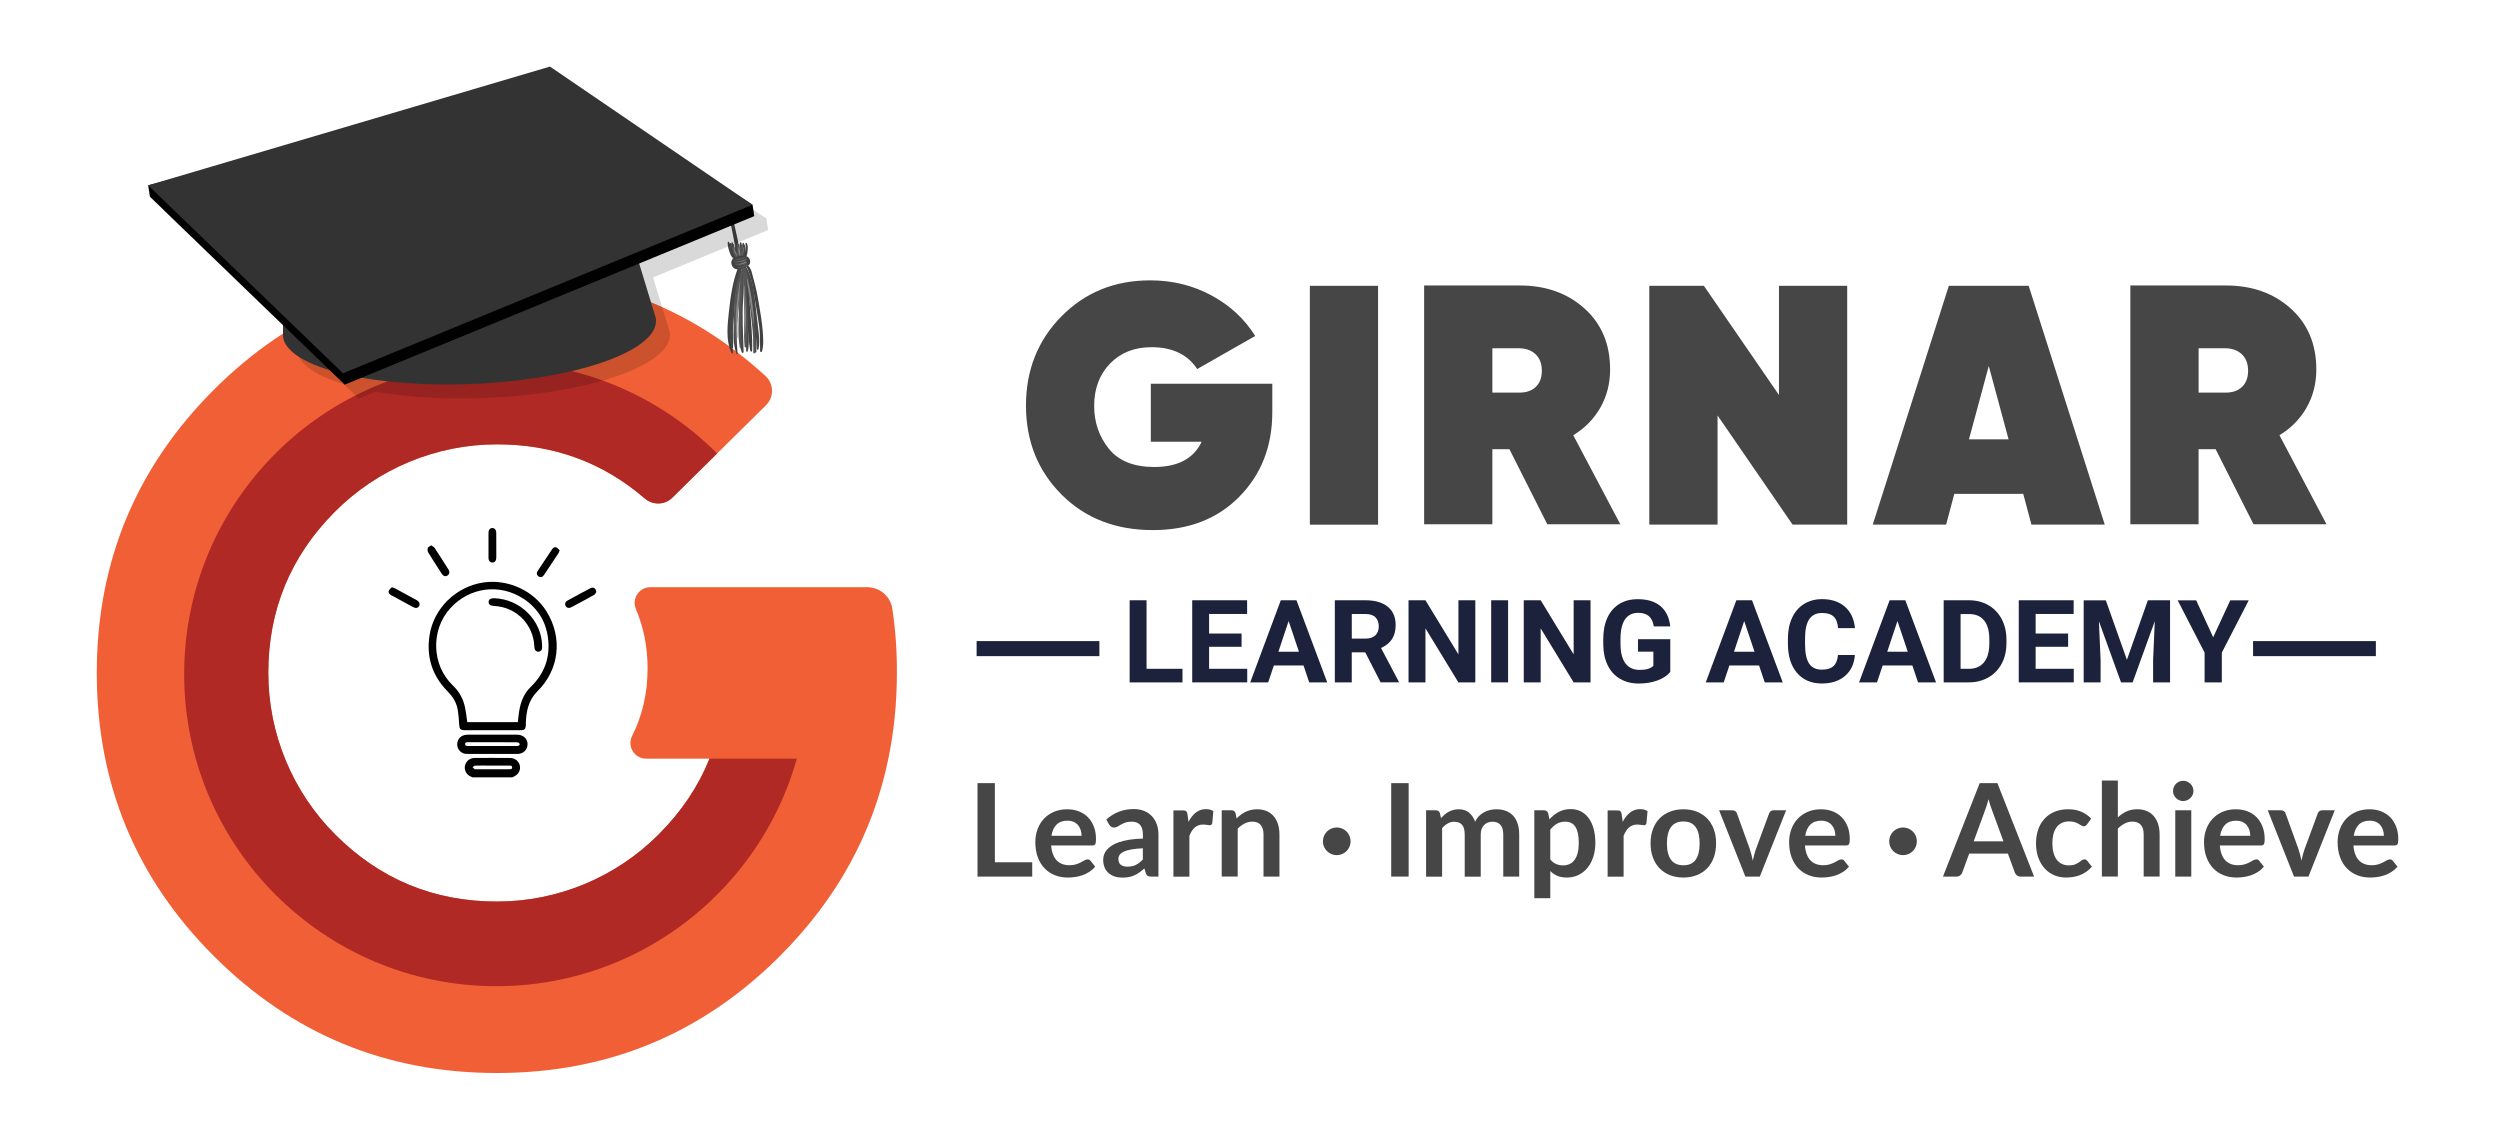 <?xml version="1.0" encoding="utf-8"?>
<svg version="1.1" id="Layer_1" xmlns="http://www.w3.org/2000/svg" xmlns:xlink="http://www.w3.org/1999/xlink" x="0px" y="0px" width="668" height="300" viewBox="0 0 668 300" style="enable-background:new 0 0 668 300;" xml:space="preserve">
<style type="text/css">
	.st0{fill:#F05F35;}
	.st1{clip-path:url(#SVGID_2_);fill:#B02925;}
	.st2{fill:#414141;}
	.st3{fill:#474747;}
	.st4{fill:#565656;}
	.st5{fill:#898989;}
	.st6{opacity:0.15;}
	.st7{clip-path:url(#SVGID_4_);fill:#010101;}
	.st8{fill:#343333;}
	.st9{fill:#010101;}
	.st10{fill:#464647;}
	.st11{fill:#1C223C;}
</style>
<g>
	<path class="st0" d="M238.42,162.6c-0.5-3.29-3.37-5.7-6.7-5.7h-42.12h-15.82c-3.03,0-5.05,3.09-3.86,5.87
		c2.07,4.85,3.11,10.13,3.11,15.84c0,6.58-1.38,12.59-4.13,18.03c-1.41,2.79,0.64,6.08,3.76,6.08h16.93
		c-2.98,7.4-7.51,14.16-13.62,20.27c-11.44,11.44-26.92,17.89-43.11,17.91c-16.9,0.02-31.32-5.94-43.27-17.88
		c-11.47-11.46-17.92-27.02-17.91-43.24c0.01-16.74,5.9-31.05,17.67-42.92c11.48-11.58,27.14-18.13,43.44-18.13
		c15.14,0,28.3,4.82,39.46,14.45c2.15,1.86,5.35,1.82,7.38-0.18c6.2-6.11,18.68-18.43,25.05-24.72c2.19-2.16,2.13-5.73-0.14-7.81
		c-20.07-18.37-43.99-27.56-71.78-27.56c-29.59,0-54.81,10.42-75.64,31.26c-20.84,20.84-31.26,46.05-31.26,75.64
		c0,29.59,10.42,54.8,31.26,75.64c20.84,20.84,46.05,31.26,75.64,31.26s54.8-10.42,75.64-31.26c15.24-15.24,24.88-32.82,28.97-52.74
		c1.51-7.32,2.28-14.95,2.28-22.91C239.69,173.9,239.26,168.16,238.42,162.6"/>
</g>
<g>
	<defs>
		<path id="SVGID_1_" d="M57.14,104.17c-20.84,20.84-31.26,46.05-31.26,75.64c0,29.59,10.42,54.8,31.26,75.64
			c20.84,20.84,46.05,31.26,75.64,31.26s54.8-10.42,75.64-31.26c15.24-15.23,24.88-32.82,28.97-52.73h-47.8
			c-2.98,7.4-7.51,14.16-13.62,20.27c-11.44,11.45-26.92,17.89-43.1,17.91c-16.9,0.02-31.32-5.94-43.27-17.88
			c-11.47-11.46-17.92-27.02-17.91-43.24c0.01-16.74,5.9-31.05,17.67-42.93c11.48-11.58,27.14-18.13,43.44-18.13
			c15.14,0,28.3,4.82,39.46,14.45c2.15,1.86,5.35,1.82,7.38-0.18c6.2-6.11,18.68-18.42,25.05-24.71c2.19-2.16,2.13-5.73-0.14-7.81
			c-20.07-18.37-44-27.56-71.78-27.56C103.2,72.91,77.98,83.33,57.14,104.17"/>
	</defs>
	<clipPath id="SVGID_2_">
		<use xlink:href="#SVGID_1_"  style="overflow:visible;"/>
	</clipPath>
	<path class="st1" d="M216.01,180.11c0,46.06-37.34,83.4-83.4,83.4s-83.4-37.34-83.4-83.4c0-46.06,37.34-83.4,83.4-83.4
		S216.01,134.04,216.01,180.11"/>
</g>
<g>
	<path class="st2" d="M197.63,71.35c0.01-0.17-0.26-0.22-0.33-0.06c-1.54,3.83-2.1,8.03-2.54,12.06c-0.38,3.49-0.87,7.66,0.7,10.98
		c0.1,0.21,0.45,0.1,0.42-0.11c-0.64-3.78-0.48-7.55-0.07-11.34C196.24,79.01,197.3,75.22,197.63,71.35"/>
	<path class="st2" d="M197.81,71.54c-0.75,3.91-0.86,7.89-1.32,11.82c-0.43,3.65-1.01,7.67,0.32,11.23
		c0.04,0.12,0.28,0.08,0.27-0.04c-0.07-1.87-0.32-3.71-0.29-5.58c0.03-1.85,0.25-3.71,0.46-5.55c0.45-3.95,0.51-7.91,0.81-11.86
		C198.08,71.41,197.84,71.4,197.81,71.54"/>
	<path class="st2" d="M201.31,81.83c-0.29-2.07-0.57-4.15-0.87-6.22c-0.2-1.38-0.23-2.81-1.11-4.02c-0.05-0.07-0.19-0.01-0.16,0.07
		c0.37,1.09,0.48,2.23,0.6,3.36c-0.19-1.38-0.46-2.74-0.86-4.1c-0.06-0.2-0.37-0.15-0.36,0.06c0.1,1.78,0.43,3.55,0.55,5.33
		c0.13,1.92,0.23,3.83,0.37,5.74c0.29,3.9,0.31,7.88,1.02,11.74c0.04,0.24,0.47,0.22,0.48-0.02c0.14-3.74-0.3-7.55-0.56-11.29
		c-0.13-1.83-0.23-3.64-0.4-5.45c0.2,1.63,0.38,3.27,0.61,4.9c0.26,1.93,0.52,3.87,0.68,5.81c0.18,2.1-0.13,4.23,0.27,6.31
		c0.05,0.25,0.52,0.25,0.53-0.02C202.17,89.92,201.88,85.91,201.31,81.83"/>
	<path class="st2" d="M202.74,80.94c-0.37-2.2-0.81-4.36-1.43-6.51c-0.35-1.2-0.48-2.84-1.67-3.65c-0.17-0.12-0.38,0.07-0.3,0.22
		c1.56,3.06,2,6.77,2.54,10.07c0.34,2.09,0.73,4.16,0.99,6.26c0.26,2.17,0.19,4.32,0.23,6.49c0,0.24,0.42,0.36,0.5,0.09
		c0.51-1.8,0.32-3.73,0.19-5.57C203.59,85.87,203.15,83.4,202.74,80.94"/>
	<path class="st3" d="M198.94,72.01c-0.03-0.11-0.21-0.08-0.19,0.03c0,0,0,0.01,0,0.01c-0.08-0.29-0.22-0.53-0.47-0.66
		c-0.15-0.08-0.39,0.05-0.28,0.21c0.49,0.75-0.07,2.53-0.17,3.35c-0.26,2.11-0.22,4.32-0.32,6.44c-0.1,2.23,0.04,4.48,0.12,6.71
		c0.07,1.98-0.16,4.17,0.57,6.07c0.08,0.22,0.51,0.15,0.5-0.08c-0.13-4.74-0.48-9.55-0.1-14.29c0.15-1.94,0.07-3.87,0.17-5.81
		c0.01-0.22,0.05-0.55,0.06-0.9c0.26,3.32,0.03,6.69,0.14,10.01c0.12,3.57,0.25,7.15,0.42,10.72c0.01,0.18,0.34,0.29,0.4,0.07
		c0.42-1.51,0.26-3.12,0.21-4.67c-0.07-2.02-0.08-4.04-0.16-6.06C199.69,79.47,200,75.63,198.94,72.01"/>
	<path class="st3" d="M202.73,89.01c-0.23-2.06-0.47-4.12-0.7-6.17c-0.43-3.77-0.71-8.26-2.75-11.68c-0.07-0.12-0.27-0.06-0.26,0.07
		c0.22,1.68,0.78,3.34,1.13,5.01c0.39,1.85,0.65,3.72,0.88,5.6c0.47,3.8,1.03,7.6,1.19,11.42c0.01,0.2,0.37,0.31,0.43,0.08
		C203,91.91,202.89,90.45,202.73,89.01"/>
	<path class="st3" d="M197.59,71.26c-0.16,1.68-0.93,3.26-1.29,4.91c-0.4,1.84-0.64,3.69-0.79,5.56c-0.3,3.61-0.99,7.69,0.05,11.25
		c0.04,0.14,0.29,0.14,0.3-0.01c0.16-1.87-0.14-3.75,0.04-5.62c0.18-1.85,0.26-3.71,0.4-5.56c0.15-1.86,0.39-3.72,0.78-5.56
		c0.35-1.64,1.08-3.29,0.81-4.98C197.87,71.1,197.61,71.11,197.59,71.26"/>
	<path class="st4" d="M200.35,76.77c-0.4-1.86-0.42-3.98-1.55-5.63c-0.09-0.13-0.38-0.09-0.32,0.09c0.07,0.23,0.14,0.46,0.21,0.69
		c-0.07-0.15-0.15-0.3-0.25-0.45c-0.01-0.02-0.04-0.03-0.05-0.04c-0.04-0.08-0.06-0.16-0.11-0.24c-0.07-0.12-0.31-0.07-0.27,0.07
		c0.32,1.26-0.51,2.67-0.85,3.88c-0.5,1.78-0.81,3.53-0.9,5.36c-0.17,3.82-0.4,7.82,0.24,11.62c0.03,0.15,0.31,0.15,0.31-0.01
		c-0.06-4.03,0.11-8.06,0.29-12.09c0.07-1.53,0.39-3.03,0.79-4.51c-0.2,2.53-0.38,5.06-0.46,7.59c-0.11,3.22-0.32,6.62,0.25,9.81
		c0.02,0.13,0.27,0.13,0.27-0.01c0.01-6.44,0.27-12.86,0.48-19.29c0.03-0.12,0.07-0.24,0.09-0.37c0.09,0.97,0.02,1.96,0.11,2.95
		c0.16,1.78,0.13,3.56,0.23,5.34c0.21,3.71-0.28,7.49,0.12,11.18c0.02,0.19,0.33,0.16,0.36-0.01c0.62-3.67,0.5-7.58,0.27-11.28
		c-0.13-2.01-0.21-4.05-0.27-6.06c-0.01-0.42-0.03-0.83-0.07-1.24c0.57,2.67,0.84,5.44,1.15,8.1c0.48,3.95,1.01,8.04,0.84,12.01
		c-0.01,0.21,0.36,0.3,0.42,0.08c0.46-1.56,0.21-3.21,0.07-4.8c-0.18-2.11-0.24-4.21-0.47-6.31
		C201.01,81.05,200.81,78.9,200.35,76.77"/>
	<path class="st2" d="M199.54,64.97c-0.09-0.17-0.38-0.09-0.36,0.1c0.09,0.64,0.07,1.23-0.05,1.87c-0.02,0.14-0.06,0.27-0.09,0.41
		c0.01-0.14,0.01-0.27,0.02-0.4c0.03-0.66,0.02-1.4-0.35-2c-0.09-0.14-0.3-0.07-0.29,0.08c0.05,0.71,0.04,1.39-0.06,2.1
		c-0.03,0.21-0.07,0.42-0.11,0.64c0-0.38-0.02-0.76-0.01-1.12c0.01-0.6,0.01-1.18-0.15-1.77c-0.05-0.19-0.4-0.2-0.4,0.01
		c-0.02,0.66-0.03,1.33-0.08,1.99c0,0,0,0.01,0,0.01c-0.29-2.19-0.85-4.39-1.32-6.53c-0.31-1.42-0.64-2.82-0.87-4.25
		c-0.16-1.01-0.36-2.04-1.18-2.82c-0.12-0.11-0.39-0.03-0.33,0.14c0.77,2.28,0.96,4.74,1.48,7.07c0.51,2.31,0.88,4.64,1.31,6.96
		c-0.08-0.22-0.16-0.43-0.24-0.64c-0.24-0.66-0.44-1.34-0.7-1.99c-0.06-0.14-0.3-0.09-0.31,0.05c-0.07,0.63,0.11,1.25,0.29,1.86
		c0.07,0.26,0.14,0.53,0.22,0.81c-0.12-0.19-0.22-0.37-0.31-0.56c-0.33-0.75-0.49-1.55-0.84-2.29c-0.07-0.16-0.36-0.11-0.37,0.06
		c-0.03,0.82,0.19,1.66,0.45,2.44c0.22,0.66,0.54,1.63,1.3,1.94c0.22,0.09,0.5-0.12,0.44-0.33c-0.01-0.03-0.03-0.07-0.04-0.1
		c0.13,0.01,0.27-0.06,0.28-0.2c0-0.04-0.01-0.07,0-0.11c0.05,0.26,0.09,0.52,0.15,0.77c0.08,0.37,0.79,0.37,0.78-0.03
		c0-0.12-0.01-0.23-0.02-0.35c0.12,0.08,0.3,0.02,0.36-0.1c0,0.06-0.01,0.12,0,0.19c0.02,0.3,0.52,0.3,0.63,0.05
		c0.06-0.14,0.1-0.28,0.14-0.42c0.06,0.22,0.41,0.2,0.51,0.01c0.28-0.52,0.3-1.19,0.36-1.75C199.84,66.16,199.84,65.53,199.54,64.97
		"/>
	<path class="st3" d="M196.99,67.01c-0.12-0.59-0.14-1.18-0.21-1.78c-0.02-0.18-0.3-0.14-0.34,0.01c-0.14,0.61-0.11,1.23-0.06,1.85
		c0.01,0.17,0.03,0.35,0.05,0.54c-0.12-0.21-0.25-0.41-0.36-0.61c-0.32-0.62-0.53-1.28-0.66-1.94c-0.03-0.18-0.36-0.17-0.37,0.01
		c-0.01,0.59,0.06,1.16,0.29,1.73c0.23,0.59,0.46,1.32,1.02,1.72c0.13,0.09,0.27,0.01,0.32-0.1c0.06,0.1,0.12,0.2,0.21,0.28
		c0.14,0.14,0.39,0.07,0.42-0.12C197.38,68.1,197.1,67.52,196.99,67.01"/>
	<path class="st3" d="M198.9,65.4c-0.1-0.21-0.43-0.13-0.47,0.07c-0.07,0.4-0.11,0.81-0.15,1.22c-0.03-0.49-0.12-0.98-0.24-1.46
		c-0.04-0.18-0.36-0.18-0.37,0.01c-0.03,0.6-0.04,1.2-0.07,1.79c-0.03,0.51-0.29,1.1-0.13,1.59c0.07,0.22,0.33,0.26,0.5,0.09
		c0.08-0.08,0.14-0.17,0.18-0.27c0.01,0.05,0.02,0.1,0.04,0.15c0.1,0.22,0.49,0.25,0.63,0.05c0.32-0.48,0.25-1.11,0.28-1.65
		C199.15,66.48,199.14,65.91,198.9,65.4"/>
	<path class="st4" d="M197.07,68.47c-0.66-0.96-0.88-2.04-0.86-3.16c0-0.18-0.3-0.21-0.33-0.02c-0.13,1-0.15,2.66,0.75,3.42
		C196.83,68.87,197.23,68.7,197.07,68.47"/>
	<path class="st4" d="M198.01,65.46c-0.04,0.56-0.18,1.1-0.28,1.66c-0.01-0.11-0.02-0.22-0.03-0.33c-0.04-0.51-0.05-1.03-0.25-1.51
		c-0.08-0.19-0.37-0.1-0.4,0.06c-0.1,0.48-0.06,0.99-0.07,1.48c-0.01,0.45-0.1,0.93,0.04,1.36c0.09,0.28,0.42,0.32,0.61,0.15
		c0.03,0.15,0.08,0.29,0.18,0.41c0.14,0.16,0.46,0.1,0.53-0.08c0.16-0.45,0.03-1,0.07-1.47c0.05-0.58,0.1-1.16,0.05-1.74
		C198.42,65.23,198.02,65.25,198.01,65.46"/>
	<path class="st2" d="M199.66,68.57c-1.12-0.58-2.88,0.04-3.9,0.53c-0.13,0.06-0.12,0.19-0.03,0.25c-0.23,0.23-0.36,0.53-0.32,0.93
		c0.07,0.61,0.39,1.37,1.12,1.59c0.83,0.26,1.64-0.04,2.41-0.33c0.65-0.25,1.42-0.71,1.49-1.39
		C200.5,69.54,200.29,68.9,199.66,68.57"/>
	<path class="st3" d="M199.25,68.56c-1.05,0.19-2.11,0.19-3.03,0.74c-0.22,0.14,0.02,0.4,0.24,0.33c0.35-0.11,0.72-0.2,1.09-0.27
		c-0.39,0.14-0.79,0.26-1.2,0.33c-0.47,0.08-0.43,0.67,0.04,0.72c0.17,0.02,0.33,0.02,0.49,0c-0.11,0.05-0.22,0.1-0.33,0.15
		c-0.42,0.22-0.26,0.79,0.26,0.74c0.49-0.05,1.09-0.38,1.64-0.48c0.05,0.16,0.24,0.29,0.44,0.26c0.31-0.05,0.47-0.17,0.68-0.38
		c0.2-0.2,0.02-0.51-0.22-0.6c-0.07-0.03-0.15-0.04-0.22-0.05c0.04-0.04,0.09-0.08,0.12-0.13c0.13-0.18,0.06-0.42-0.14-0.53
		c0.15-0.09,0.3-0.17,0.44-0.27C199.82,68.91,199.6,68.49,199.25,68.56"/>
	<path class="st4" d="M199.04,68.72c-0.36,0-0.66,0.12-0.99,0.22c-0.5,0.16-1.03,0.3-1.57,0.3c-0.13,0-0.15,0.16-0.02,0.18
		c0.84,0.11,1.95-0.08,2.66-0.5C199.21,68.87,199.15,68.72,199.04,68.72"/>
	<path class="st4" d="M199.22,69.24c-0.49,0.13-0.92,0.35-1.43,0.44c-0.46,0.08-0.93,0.08-1.4,0.12c-0.19,0.01-0.15,0.24,0.01,0.27
		c0.93,0.17,2.32,0.07,3.05-0.52C199.63,69.4,199.44,69.18,199.22,69.24"/>
	<path class="st4" d="M199.52,69.96c-0.36-0.06-0.78,0.23-1.11,0.34c-0.57,0.18-1.17,0.21-1.77,0.09c-0.14-0.03-0.3,0.11-0.18,0.22
		c0.43,0.38,1.07,0.38,1.64,0.29c0.47-0.07,1.44-0.25,1.59-0.7C199.74,70.08,199.65,69.98,199.52,69.96"/>
	<path class="st4" d="M199.48,70.65c-0.32,0.16-0.61,0.35-0.96,0.49c-0.4,0.15-0.85,0.25-1.28,0.29c-0.17,0.01-0.16,0.25,0.01,0.26
		c0.81,0.02,1.96-0.18,2.51-0.75C199.9,70.79,199.66,70.56,199.48,70.65"/>
	<path class="st5" d="M199.75,74.65c-0.03-0.12-0.23-0.09-0.21,0.03c0.61,3.94,1.21,7.89,1.87,11.83c0.01,0.04,0.08,0.04,0.08,0
		C201.33,82.56,200.75,78.5,199.75,74.65"/>
	<path class="st5" d="M197.7,75.26c-0.83,4.91-1.54,10-0.8,14.96c0.01,0.08,0.17,0.08,0.17-0.01c-0.19-5.02,0.39-9.94,0.74-14.94
		C197.81,75.2,197.71,75.2,197.7,75.26"/>
	<path class="st5" d="M198.82,76.43c-0.08,4.22,0.51,8.43,0.1,12.64c-0.01,0.08,0.14,0.09,0.15,0.01c0.54-4.22,0.03-8.42-0.11-12.64
		C198.96,76.36,198.83,76.35,198.82,76.43"/>
	<path class="st5" d="M199.29,69.91c-0.66,0.25-1.2,0.6-1.94,0.66c-0.05,0-0.04,0.07,0,0.07c0.75,0.06,1.48-0.13,2.06-0.56
		C199.53,70.01,199.42,69.86,199.29,69.91"/>
	<path class="st5" d="M199.06,69.37c-0.52,0.32-1.15,0.46-1.78,0.39c-0.04,0-0.04,0.05,0,0.06c0.65,0.12,1.35,0.02,1.89-0.34
		C199.25,69.42,199.14,69.32,199.06,69.37"/>
	<path class="st5" d="M196.25,66.37c-0.02-0.1-0.17-0.07-0.17,0.02c0.05,0.67,0.32,1.38,0.81,1.91c0.06,0.07,0.18,0,0.14-0.08
		C196.73,67.6,196.36,67.05,196.25,66.37"/>
	<path class="st5" d="M197.53,66.2c-0.03-0.1-0.21-0.1-0.22,0.01c-0.02,0.66,0.04,1.41,0.31,2.03c0.04,0.08,0.19,0.06,0.19-0.03
		C197.79,67.55,197.69,66.84,197.53,66.2"/>
	<path class="st5" d="M198.54,66.19c-0.06,0.68-0.04,1.35-0.19,2.03c-0.01,0.04,0.07,0.06,0.08,0.02c0.19-0.66,0.28-1.35,0.25-2.03
		C198.68,66.12,198.54,66.1,198.54,66.19"/>
</g>
<g>
	<g class="st6">
		<g>
			<defs>
				<rect id="SVGID_3_" x="43.31" y="-8" width="190.17" height="114.49"/>
			</defs>
			<clipPath id="SVGID_4_">
				<use xlink:href="#SVGID_3_"  style="overflow:visible;"/>
			</clipPath>
			<path class="st7" d="M169.3,57.08l-43.68,2.2l-46.36,2.34l0.07,32.15c1.26,8.29,24.59,13.88,52.09,12.49
				c0.45-0.02,0.89-0.05,1.34-0.08c26.86-1.57,47.43-9.28,46.19-17.43L169.3,57.08z"/>
			<polygon class="st7" points="205.25,61.46 95.82,106.49 43.77,56.27 43.31,53.23 151.13,24.54 204.79,58.43 			"/>
			<polygon class="st7" points="150.66,21.5 43.31,53.23 95.36,103.46 204.79,58.43 			"/>
		</g>
	</g>
	<path class="st8" d="M165.59,53.36l-43.68,2.2l-46.36,2.34l0.07,32.15c1.26,8.29,24.59,13.88,52.09,12.49
		c0.45-0.02,0.89-0.05,1.34-0.08c26.86-1.57,47.43-9.28,46.19-17.43L165.59,53.36z"/>
	<polygon class="st9" points="201.54,57.75 92.11,102.78 40.06,52.56 39.59,49.52 147.42,20.82 201.08,54.71 	"/>
	<polygon class="st8" points="146.95,17.79 39.59,49.52 91.65,99.74 201.08,54.71 	"/>
</g>
<g>
	<path d="M126.24,207.7c-0.17-0.08-0.35-0.16-0.52-0.24c-1.03-0.47-1.66-1.56-1.52-2.63c0.15-1.15,0.97-2.03,2.11-2.25
		c0.17-0.03,0.34-0.06,0.51-0.06c3.16,0,6.32-0.03,9.48,0.01c1.99,0.03,3.19,1.88,2.42,3.62c-0.36,0.81-1.05,1.22-1.82,1.55
		C133.36,207.7,129.8,207.7,126.24,207.7z M131.59,204.56c-0.5,0-1,0-1.49,0c-1.08,0-2.16-0.02-3.24,0.02
		c-0.2,0.01-0.39,0.29-0.58,0.45c0.19,0.17,0.37,0.35,0.57,0.5c0.06,0.04,0.17,0.01,0.25,0.01c2.99,0,5.97,0,8.96,0
		c0.38,0,0.81,0,0.79-0.52c-0.01-0.47-0.42-0.46-0.78-0.46C134.57,204.56,133.08,204.56,131.59,204.56z"/>
	<path d="M131.61,195.11c-2.49,0-4.99,0-7.48,0c-1.11,0-1.37-0.34-1.43-1.44c-0.08-1.4-0.18-2.81-0.43-4.19
		c-0.35-1.88-1.34-3.4-2.7-4.78c-4.07-4.13-5.67-9.13-4.81-14.87c1.09-7.27,7.12-13.17,14.53-14.21c6.49-0.91,13.34,2.21,16.78,7.81
		c4.3,6.99,3.4,15.46-2.43,21.23c-2.46,2.43-3.03,5.39-3.14,8.59c-0.01,0.22,0.01,0.43,0,0.65c-0.06,0.86-0.41,1.21-1.27,1.21
		C136.69,195.11,134.15,195.11,131.61,195.11z M138.37,192.95c0.12-1,0.2-1.99,0.36-2.97c0.4-2.42,1.25-4.66,3.05-6.4
		c3.79-3.67,5.35-8.12,4.62-13.32c-0.62-4.41-2.86-7.88-6.57-10.3c-6.36-4.14-14.38-3.05-19.49,2.54c-5.3,5.8-5.03,15.22,0.65,20.64
		c1.75,1.67,2.82,3.66,3.29,5.99c0.25,1.25,0.39,2.52,0.58,3.82C129.34,192.95,133.84,192.95,138.37,192.95z"/>
	<path d="M131.51,201.45c-2.3,0-4.59,0.02-6.89-0.01c-1.25-0.02-2.27-0.99-2.43-2.2c-0.16-1.26,0.54-2.41,1.74-2.78
		c0.37-0.11,0.77-0.15,1.15-0.16c4.33-0.01,8.67-0.01,13,0c1.65,0,2.79,0.97,2.88,2.38c0.09,1.55-1.05,2.75-2.69,2.77
		C136.02,201.47,133.76,201.46,131.51,201.45C131.51,201.45,131.51,201.45,131.51,201.45z M131.51,198.32c-2.19,0-4.38,0-6.57,0
		c-0.35,0-0.68,0.03-0.68,0.49c0,0.44,0.33,0.5,0.68,0.52c0.13,0,0.26,0,0.39,0c4.16,0,8.32,0,12.49,0c0.22,0,0.44,0.02,0.65-0.04
		c0.37-0.1,0.51-0.4,0.28-0.69c-0.14-0.18-0.48-0.27-0.73-0.27C135.85,198.32,133.68,198.32,131.51,198.32z"/>
	<path d="M115.23,145.71c0.36,0.27,0.72,0.43,0.9,0.7c1.26,1.91,2.49,3.85,3.71,5.79c0.39,0.62,0.25,1.26-0.3,1.59
		c-0.52,0.32-1.08,0.17-1.49-0.46c-1.23-1.91-2.47-3.81-3.65-5.75c-0.19-0.31-0.2-0.84-0.07-1.2
		C114.43,146.12,114.87,145.97,115.23,145.71z"/>
	<path d="M159.32,158.25c-0.12,0.15-0.31,0.56-0.62,0.73c-2.02,1.13-4.06,2.22-6.1,3.3c-0.58,0.31-1.16,0.16-1.43-0.3
		c-0.31-0.52-0.16-1.18,0.44-1.5c2.05-1.13,4.1-2.24,6.17-3.32C158.54,156.75,159.31,157.22,159.32,158.25z"/>
	<path d="M132.61,145.72c0,1.1,0.01,2.21,0,3.31c-0.01,0.79-0.39,1.25-1.01,1.27c-0.64,0.02-1.07-0.48-1.07-1.27
		c-0.01-2.23-0.01-4.46,0-6.69c0-0.75,0.43-1.25,1.03-1.25c0.6,0,1.03,0.51,1.04,1.25C132.62,143.47,132.61,144.6,132.61,145.72z"/>
	<path d="M104.71,156.9c0.44,0.17,0.71,0.24,0.95,0.37c1.9,1.02,3.8,2.06,5.69,3.1c0.71,0.39,0.95,1.03,0.62,1.6
		c-0.3,0.52-0.9,0.62-1.6,0.24c-1.96-1.06-3.91-2.13-5.86-3.19c-0.48-0.26-0.84-0.66-0.61-1.2
		C104.05,157.45,104.44,157.19,104.71,156.9z"/>
	<path d="M149.55,147.06c-0.17,0.38-0.25,0.63-0.38,0.84c-1.26,1.91-2.53,3.82-3.81,5.73c-0.4,0.6-0.93,0.73-1.44,0.4
		c-0.51-0.34-0.63-0.89-0.25-1.48c1.28-1.95,2.58-3.9,3.88-5.83c0.28-0.41,0.69-0.67,1.17-0.42
		C149.04,146.45,149.28,146.79,149.55,147.06z"/>
	<path d="M144.85,172.49c0,0.22,0.02,0.43,0,0.65c-0.05,0.57-0.36,0.92-0.93,0.99c-0.54,0.06-1-0.29-1.09-0.88
		c-0.09-0.55-0.08-1.12-0.16-1.68c-0.78-5.4-5.17-9.39-10.61-9.65c-1.03-0.05-1.55-0.43-1.5-1.12c0.05-0.69,0.59-1,1.63-0.95
		C139.05,160.14,144.7,165.78,144.85,172.49z"/>
</g>
<g>
	<path class="st10" d="M339.96,102.53v7.57c0,9.12-2.93,16.65-8.8,22.61c-5.87,5.96-13.57,8.93-23.11,8.93
		c-9.97,0-18.11-3.17-24.43-9.52c-6.32-6.35-9.48-14.27-9.48-23.75c0-9.48,3.16-17.43,9.48-23.84c6.32-6.41,14.22-9.62,23.7-9.62
		c5.95,0,11.41,1.34,16.36,4.01c4.96,2.67,8.86,6.29,11.71,10.85l-15.5,8.84c-2.55-3.89-6.63-5.84-12.21-5.84
		c-4.56,0-8.25,1.46-11.08,4.38c-2.82,2.92-4.24,6.69-4.24,11.31c0,4.38,1.31,8.19,3.92,11.44c2.61,3.25,6.66,4.88,12.13,4.88
		c6.32,0,10.55-2.25,12.67-6.75H307.5v-15.5H339.96z"/>
	<rect x="349.99" y="76.37" class="st10" width="18.23" height="63.82"/>
	<path class="st10" d="M413.44,140.09l-10.12-20.06h-4.56v20.06h-18.23V76.28h25.53c6.99,0,12.76,2.05,17.32,6.15
		c4.56,4.1,6.84,9.53,6.84,16.27c0,3.77-0.87,7.17-2.6,10.21c-1.73,3.04-4.15,5.5-7.25,7.38l12.58,23.8H413.44z M398.76,93.05v11.85
		h6.93c1.94,0.06,3.48-0.42,4.6-1.46c1.12-1.03,1.69-2.49,1.69-4.38c0-1.89-0.56-3.36-1.69-4.42c-1.13-1.06-2.66-1.59-4.6-1.59
		H398.76z"/>
	<polygon class="st10" points="475.34,76.37 493.57,76.37 493.57,140.18 478.98,140.18 458.93,111.01 458.93,140.18 440.69,140.18 
		440.69,76.37 455.28,76.37 475.34,105.54 	"/>
	<path class="st10" d="M542.8,140.18l-2.19-8.21h-18.42l-2.19,8.21h-19.6l20.33-63.82h21.33l20.33,63.82H542.8z M526.11,117.39
		h10.58l-5.29-19.6L526.11,117.39z"/>
	<path class="st10" d="M602.14,140.09l-10.12-20.06h-4.56v20.06h-18.23V76.28h25.53c6.99,0,12.76,2.05,17.32,6.15
		c4.56,4.1,6.84,9.53,6.84,16.27c0,3.77-0.87,7.17-2.6,10.21c-1.73,3.04-4.15,5.5-7.25,7.38l12.58,23.8H602.14z M587.47,93.05v11.85
		h6.93c1.94,0.06,3.48-0.42,4.6-1.46c1.12-1.03,1.69-2.49,1.69-4.38c0-1.89-0.56-3.36-1.69-4.42c-1.12-1.06-2.66-1.59-4.6-1.59
		H587.47z"/>
</g>
<g>
	<path class="st11" d="M306.36,178.7h9.6v3.63h-14.12v-21.94h4.52V178.7z"/>
	<path class="st11" d="M331.75,172.82h-8.68v5.88h10.19v3.63h-14.7v-21.94h14.67v3.66h-10.16v5.23h8.68V172.82z"/>
	<path class="st11" d="M348.3,177.81h-7.93l-1.51,4.52h-4.8l8.17-21.94h4.19l8.21,21.94h-4.81L348.3,177.81z M341.59,174.15h5.49
		l-2.76-8.21L341.59,174.15z"/>
	<path class="st11" d="M364.79,174.3h-3.6v8.03h-4.52v-21.94h8.15c2.59,0,4.59,0.58,5.99,1.73c1.41,1.16,2.11,2.79,2.11,4.9
		c0,1.5-0.32,2.75-0.97,3.74c-0.65,1-1.63,1.8-2.94,2.39l4.74,8.96v0.21h-4.85L364.79,174.3z M361.19,170.64h3.65
		c1.14,0,2.02-0.29,2.64-0.86c0.62-0.58,0.93-1.37,0.93-2.39c0-1.04-0.3-1.85-0.88-2.44s-1.49-0.89-2.7-0.89h-3.63V170.64z"/>
	<path class="st11" d="M394.2,182.33h-4.52l-8.8-14.43v14.43h-4.52v-21.94h4.52l8.81,14.46v-14.46h4.51V182.33z"/>
	<path class="st11" d="M402.96,182.33h-4.52v-21.94h4.52V182.33z"/>
	<path class="st11" d="M424.99,182.33h-4.52l-8.8-14.43v14.43h-4.52v-21.94h4.52l8.81,14.46v-14.46h4.51V182.33z"/>
	<path class="st11" d="M446.29,179.56c-0.81,0.97-1.96,1.73-3.45,2.27c-1.49,0.54-3.13,0.81-4.94,0.81c-1.9,0-3.56-0.41-4.99-1.24
		c-1.43-0.83-2.54-2.03-3.32-3.61s-1.18-3.43-1.2-5.56v-1.49c0-2.19,0.37-4.09,1.11-5.69c0.74-1.6,1.8-2.83,3.2-3.68
		c1.39-0.85,3.02-1.27,4.89-1.27c2.6,0,4.63,0.62,6.1,1.86c1.47,1.24,2.34,3.05,2.61,5.42h-4.4c-0.2-1.26-0.64-2.17-1.33-2.76
		c-0.69-0.58-1.63-0.87-2.84-0.87c-1.54,0-2.71,0.58-3.51,1.73c-0.8,1.15-1.21,2.87-1.22,5.15v1.4c0,2.3,0.44,4.04,1.31,5.21
		c0.87,1.18,2.16,1.76,3.84,1.76c1.7,0,2.91-0.36,3.63-1.09v-3.78h-4.11v-3.33h8.63V179.56z"/>
	<path class="st11" d="M470.02,177.81h-7.93l-1.51,4.52h-4.8l8.17-21.94h4.19l8.21,21.94h-4.81L470.02,177.81z M463.32,174.15h5.49
		l-2.76-8.21L463.32,174.15z"/>
	<path class="st11" d="M495.62,175.02c-0.17,2.36-1.04,4.22-2.61,5.57c-1.57,1.36-3.64,2.04-6.22,2.04c-2.81,0-5.02-0.95-6.64-2.84
		c-1.61-1.89-2.42-4.49-2.42-7.8v-1.34c0-2.11,0.37-3.97,1.12-5.57c0.74-1.61,1.8-2.84,3.19-3.7c1.38-0.86,2.98-1.29,4.81-1.29
		c2.53,0,4.57,0.68,6.12,2.03c1.55,1.36,2.44,3.26,2.68,5.71h-4.52c-0.11-1.42-0.5-2.44-1.18-3.08c-0.68-0.64-1.71-0.96-3.1-0.96
		c-1.51,0-2.63,0.54-3.38,1.62c-0.75,1.08-1.14,2.75-1.16,5.02v1.66c0,2.37,0.36,4.1,1.08,5.2c0.72,1.1,1.85,1.64,3.4,1.64
		c1.4,0,2.44-0.32,3.13-0.96s1.08-1.63,1.18-2.96H495.62z"/>
	<path class="st11" d="M510.98,177.81h-7.93l-1.51,4.52h-4.8l8.17-21.94h4.19l8.21,21.94h-4.81L510.98,177.81z M504.27,174.15h5.49
		l-2.76-8.21L504.27,174.15z"/>
	<path class="st11" d="M519.35,182.33v-21.94h6.75c1.93,0,3.65,0.43,5.18,1.3c1.52,0.87,2.71,2.11,3.56,3.71
		c0.85,1.6,1.28,3.42,1.28,5.46v1.01c0,2.04-0.42,3.85-1.26,5.44s-2.03,2.82-3.55,3.69c-1.53,0.87-3.25,1.32-5.17,1.33H519.35z
		 M523.87,164.06v14.65h2.19c1.77,0,3.12-0.58,4.06-1.73s1.41-2.81,1.43-4.96v-1.16c0-2.23-0.46-3.92-1.39-5.07
		c-0.92-1.15-2.28-1.72-4.06-1.72H523.87z"/>
	<path class="st11" d="M552.6,172.82h-8.68v5.88h10.19v3.63h-14.7v-21.94h14.67v3.66h-10.16v5.23h8.68V172.82z"/>
	<path class="st11" d="M562.67,160.39l5.64,15.91l5.6-15.91h5.93v21.94h-4.53v-6l0.45-10.35l-5.92,16.35h-3.1L560.83,166l0.45,10.34
		v6h-4.52v-21.94H562.67z"/>
	<path class="st11" d="M591.36,170.28l4.57-9.88h4.94l-7.2,13.98v7.95h-4.6v-7.95l-7.2-13.98h4.95L591.36,170.28z"/>
	<rect x="602.02" y="171.3" class="st11" width="32.81" height="4.02"/>
	<rect x="260.95" y="171.3" class="st11" width="32.81" height="4.02"/>
</g>
<g>
	<path class="st10" d="M275.81,230.39v3.83h-14.62v-24.96h4.64v21.13H275.81z"/>
	<path class="st10" d="M280.87,225.91c0.07,0.91,0.23,1.69,0.48,2.35c0.25,0.66,0.59,1.21,1,1.64c0.42,0.43,0.91,0.75,1.48,0.97
		c0.57,0.21,1.2,0.32,1.89,0.32s1.29-0.08,1.79-0.24c0.5-0.16,0.93-0.34,1.31-0.54c0.37-0.2,0.7-0.37,0.98-0.54
		c0.29-0.16,0.56-0.24,0.82-0.24c0.36,0,0.62,0.13,0.79,0.4l1.23,1.55c-0.47,0.55-1.01,1.02-1.59,1.39c-0.59,0.37-1.2,0.67-1.84,0.9
		c-0.64,0.22-1.29,0.38-1.95,0.47c-0.66,0.09-1.3,0.14-1.92,0.14c-1.23,0-2.37-0.2-3.43-0.61c-1.06-0.41-1.98-1.01-2.76-1.81
		c-0.78-0.8-1.4-1.79-1.84-2.97c-0.45-1.18-0.67-2.55-0.67-4.1c0-1.21,0.2-2.34,0.59-3.41c0.39-1.07,0.95-1.99,1.68-2.78
		c0.73-0.79,1.62-1.41,2.68-1.87c1.05-0.46,2.24-0.69,3.56-0.69c1.12,0,2.15,0.18,3.09,0.54c0.94,0.36,1.75,0.88,2.43,1.56
		c0.68,0.68,1.21,1.53,1.6,2.52c0.39,0.99,0.58,2.13,0.58,3.41c0,0.64-0.07,1.08-0.21,1.3c-0.14,0.22-0.4,0.34-0.79,0.34H280.87z
		 M289,223.33c0-0.55-0.08-1.07-0.24-1.56c-0.16-0.49-0.39-0.92-0.7-1.29c-0.31-0.37-0.7-0.66-1.18-0.87
		c-0.48-0.21-1.04-0.32-1.67-0.32c-1.23,0-2.2,0.35-2.9,1.05c-0.71,0.7-1.16,1.7-1.36,2.99H289z"/>
	<path class="st10" d="M295.61,218.98c2.04-1.86,4.49-2.8,7.35-2.8c1.04,0,1.96,0.17,2.78,0.51s1.51,0.81,2.07,1.42
		c0.56,0.6,0.99,1.33,1.29,2.17c0.3,0.84,0.44,1.76,0.44,2.76v11.19h-1.93c-0.4,0-0.71-0.06-0.93-0.18
		c-0.22-0.12-0.39-0.36-0.52-0.73l-0.38-1.28c-0.45,0.4-0.88,0.76-1.31,1.06c-0.43,0.3-0.87,0.56-1.33,0.77
		c-0.46,0.21-0.95,0.36-1.47,0.47c-0.53,0.11-1.11,0.16-1.74,0.16c-0.74,0-1.44-0.1-2.07-0.3s-1.18-0.51-1.64-0.91
		c-0.46-0.4-0.82-0.9-1.07-1.5c-0.26-0.6-0.38-1.29-0.38-2.09c0-0.45,0.08-0.89,0.23-1.34c0.15-0.44,0.39-0.87,0.73-1.27
		c0.34-0.4,0.78-0.78,1.32-1.14c0.54-0.36,1.21-0.67,1.99-0.93c0.78-0.26,1.7-0.48,2.75-0.65c1.05-0.17,2.25-0.27,3.59-0.3v-1.04
		c0-1.19-0.25-2.06-0.76-2.63c-0.51-0.57-1.24-0.85-2.19-0.85c-0.69,0-1.27,0.08-1.72,0.24c-0.46,0.16-0.85,0.34-1.2,0.55
		c-0.35,0.2-0.66,0.38-0.94,0.54s-0.6,0.24-0.94,0.24c-0.3,0-0.55-0.08-0.76-0.23c-0.21-0.16-0.37-0.34-0.5-0.55L295.61,218.98z
		 M305.38,226.66c-1.23,0.06-2.27,0.16-3.11,0.32c-0.84,0.16-1.52,0.35-2.02,0.6c-0.51,0.24-0.87,0.52-1.09,0.85
		c-0.22,0.32-0.33,0.67-0.33,1.05c0,0.75,0.22,1.28,0.66,1.61c0.44,0.32,1.02,0.48,1.74,0.48c0.87,0,1.63-0.16,2.27-0.47
		c0.64-0.32,1.27-0.8,1.87-1.44V226.66z"/>
	<path class="st10" d="M317.57,219.59c0.55-1.06,1.21-1.89,1.97-2.49c0.76-0.6,1.66-0.9,2.69-0.9c0.82,0,1.47,0.18,1.97,0.54
		l-0.28,3.19c-0.06,0.21-0.14,0.35-0.25,0.44c-0.11,0.09-0.26,0.13-0.44,0.13c-0.17,0-0.43-0.03-0.77-0.09
		c-0.34-0.06-0.67-0.09-0.99-0.09c-0.47,0-0.89,0.07-1.26,0.21s-0.7,0.34-0.99,0.6c-0.3,0.26-0.55,0.57-0.78,0.94
		c-0.23,0.37-0.44,0.79-0.63,1.26v10.91h-4.27v-17.71h2.5c0.44,0,0.74,0.08,0.91,0.23c0.18,0.16,0.29,0.43,0.35,0.84L317.57,219.59z
		"/>
	<path class="st10" d="M330.42,218.69c0.36-0.36,0.73-0.69,1.13-0.99c0.4-0.31,0.81-0.57,1.26-0.78c0.45-0.21,0.92-0.38,1.43-0.5
		c0.51-0.12,1.06-0.18,1.66-0.18c0.96,0,1.82,0.16,2.57,0.49c0.75,0.33,1.37,0.79,1.87,1.38c0.5,0.59,0.88,1.3,1.14,2.12
		c0.26,0.82,0.39,1.73,0.39,2.72v11.27h-4.26v-11.27c0-1.08-0.25-1.92-0.74-2.51c-0.5-0.59-1.25-0.89-2.26-0.89
		c-0.74,0-1.43,0.17-2.07,0.5c-0.65,0.33-1.26,0.79-1.83,1.36v12.81h-4.27v-17.71h2.61c0.55,0,0.91,0.26,1.09,0.78L330.42,218.69z"
		/>
	<path class="st10" d="M376.39,234.22h-4.66v-24.96h4.66V234.22z"/>
	<path class="st10" d="M381.05,234.22v-17.71h2.61c0.55,0,0.91,0.26,1.09,0.78l0.28,1.31c0.31-0.34,0.64-0.66,0.97-0.95
		c0.34-0.29,0.7-0.54,1.09-0.74c0.38-0.21,0.8-0.37,1.24-0.49c0.44-0.12,0.93-0.18,1.46-0.18c1.12,0,2.04,0.3,2.75,0.91
		c0.72,0.6,1.26,1.41,1.61,2.41c0.28-0.59,0.62-1.09,1.04-1.51c0.42-0.42,0.87-0.76,1.37-1.03c0.49-0.26,1.02-0.46,1.58-0.59
		c0.56-0.13,1.12-0.19,1.68-0.19c0.98,0,1.85,0.15,2.61,0.45c0.76,0.3,1.4,0.74,1.91,1.31c0.52,0.58,0.91,1.28,1.18,2.11
		c0.27,0.83,0.41,1.78,0.41,2.85v11.27h-4.26v-11.27c0-1.13-0.25-1.98-0.74-2.55c-0.5-0.57-1.22-0.85-2.18-0.85
		c-0.44,0-0.84,0.08-1.22,0.23c-0.38,0.15-0.7,0.36-0.98,0.65c-0.28,0.28-0.5,0.64-0.66,1.06c-0.16,0.42-0.24,0.91-0.24,1.47v11.27
		h-4.28v-11.27c0-1.19-0.24-2.05-0.72-2.59c-0.48-0.54-1.18-0.81-2.1-0.81c-0.62,0-1.2,0.15-1.73,0.46
		c-0.54,0.31-1.04,0.72-1.49,1.25v12.96H381.05z"/>
	<path class="st10" d="M414.01,218.93c0.72-0.82,1.55-1.48,2.47-1.98c0.92-0.51,2-0.76,3.25-0.76c0.96,0,1.85,0.2,2.65,0.6
		c0.8,0.4,1.49,0.99,2.07,1.75c0.58,0.77,1.03,1.71,1.35,2.83c0.32,1.12,0.48,2.41,0.48,3.86c0,1.32-0.18,2.55-0.54,3.68
		c-0.36,1.13-0.86,2.11-1.53,2.93c-0.66,0.83-1.46,1.47-2.4,1.94c-0.94,0.46-1.99,0.7-3.15,0.7c-0.99,0-1.83-0.15-2.54-0.46
		c-0.7-0.3-1.33-0.73-1.88-1.27v7.25h-4.27v-23.49h2.61c0.55,0,0.91,0.26,1.09,0.78L414.01,218.93z M414.23,229.63
		c0.48,0.59,1.01,1,1.58,1.24s1.19,0.36,1.85,0.36c0.64,0,1.23-0.12,1.74-0.36c0.52-0.24,0.96-0.61,1.32-1.11
		c0.36-0.49,0.64-1.12,0.84-1.87c0.19-0.75,0.29-1.64,0.29-2.67c0-1.04-0.09-1.91-0.25-2.63c-0.17-0.72-0.41-1.3-0.71-1.75
		c-0.31-0.45-0.69-0.78-1.13-0.98c-0.45-0.21-0.95-0.31-1.51-0.31c-0.88,0-1.64,0.19-2.26,0.56c-0.62,0.37-1.21,0.9-1.76,1.58
		V229.63z"/>
	<path class="st10" d="M433.59,219.59c0.55-1.06,1.21-1.89,1.97-2.49c0.76-0.6,1.66-0.9,2.69-0.9c0.82,0,1.47,0.18,1.97,0.54
		l-0.28,3.19c-0.06,0.21-0.14,0.35-0.25,0.44c-0.11,0.09-0.26,0.13-0.44,0.13c-0.17,0-0.43-0.03-0.77-0.09
		c-0.34-0.06-0.67-0.09-0.99-0.09c-0.47,0-0.89,0.07-1.26,0.21s-0.7,0.34-0.99,0.6c-0.3,0.26-0.55,0.57-0.78,0.94
		c-0.23,0.37-0.44,0.79-0.63,1.26v10.91h-4.27v-17.71h2.5c0.44,0,0.74,0.08,0.91,0.23c0.18,0.16,0.29,0.43,0.35,0.84L433.59,219.59z
		"/>
	<path class="st10" d="M449.81,216.24c1.31,0,2.5,0.21,3.58,0.64c1.08,0.43,2,1.03,2.76,1.81c0.76,0.78,1.36,1.74,1.77,2.86
		c0.42,1.13,0.62,2.39,0.62,3.78c0,1.4-0.21,2.67-0.62,3.8c-0.41,1.13-1.01,2.09-1.77,2.88c-0.76,0.79-1.68,1.4-2.76,1.83
		c-1.08,0.42-2.27,0.64-3.58,0.64c-1.33,0-2.53-0.21-3.61-0.64c-1.09-0.43-2-1.04-2.77-1.83c-0.76-0.79-1.36-1.76-1.77-2.88
		c-0.42-1.13-0.63-2.39-0.63-3.8c0-1.39,0.21-2.65,0.63-3.78c0.42-1.13,1.01-2.08,1.77-2.86c0.77-0.78,1.69-1.39,2.77-1.81
		C447.28,216.45,448.48,216.24,449.81,216.24z M449.81,231.2c1.47,0,2.56-0.49,3.27-1.48c0.7-0.99,1.06-2.44,1.06-4.35
		c0-1.91-0.36-3.37-1.06-4.37c-0.71-1-1.8-1.5-3.27-1.5c-1.5,0-2.61,0.5-3.33,1.51c-0.72,1.01-1.08,2.46-1.08,4.36
		c0,1.9,0.36,3.34,1.08,4.34C447.2,230.71,448.31,231.2,449.81,231.2z"/>
	<path class="st10" d="M477.25,216.51l-7.03,17.71h-3.86l-7.02-17.71h3.52c0.32,0,0.59,0.08,0.8,0.22c0.22,0.15,0.36,0.34,0.43,0.57
		l3.42,9.46c0.18,0.55,0.34,1.09,0.48,1.62c0.14,0.53,0.26,1.06,0.36,1.59c0.12-0.53,0.24-1.06,0.38-1.59
		c0.14-0.53,0.3-1.07,0.5-1.62l3.49-9.46c0.08-0.23,0.23-0.42,0.43-0.57c0.21-0.15,0.45-0.22,0.74-0.22H477.25z"/>
	<path class="st10" d="M482.28,225.91c0.07,0.91,0.23,1.69,0.48,2.35c0.25,0.66,0.59,1.21,1,1.64c0.42,0.43,0.91,0.75,1.48,0.97
		c0.57,0.21,1.2,0.32,1.89,0.32s1.29-0.08,1.79-0.24c0.5-0.16,0.93-0.34,1.31-0.54c0.37-0.2,0.7-0.37,0.98-0.54
		c0.29-0.16,0.56-0.24,0.82-0.24c0.36,0,0.62,0.13,0.79,0.4l1.23,1.55c-0.47,0.55-1,1.02-1.59,1.39c-0.59,0.37-1.2,0.67-1.84,0.9
		c-0.64,0.22-1.29,0.38-1.95,0.47c-0.66,0.09-1.3,0.14-1.92,0.14c-1.23,0-2.37-0.2-3.43-0.61c-1.06-0.41-1.98-1.01-2.76-1.81
		c-0.78-0.8-1.4-1.79-1.84-2.97c-0.45-1.18-0.67-2.55-0.67-4.1c0-1.21,0.2-2.34,0.59-3.41c0.39-1.07,0.95-1.99,1.68-2.78
		c0.73-0.79,1.62-1.41,2.68-1.87c1.05-0.46,2.24-0.69,3.56-0.69c1.12,0,2.15,0.18,3.09,0.54c0.94,0.36,1.75,0.88,2.43,1.56
		c0.68,0.68,1.21,1.53,1.6,2.52c0.39,0.99,0.58,2.13,0.58,3.41c0,0.64-0.07,1.08-0.21,1.3c-0.14,0.22-0.4,0.34-0.79,0.34H482.28z
		 M490.41,223.33c0-0.55-0.08-1.07-0.24-1.56c-0.16-0.49-0.39-0.92-0.7-1.29c-0.31-0.37-0.7-0.66-1.18-0.87
		c-0.48-0.21-1.04-0.32-1.67-0.32c-1.23,0-2.2,0.35-2.9,1.05c-0.71,0.7-1.16,1.7-1.36,2.99H490.41z"/>
	<path class="st10" d="M543.51,234.22h-3.59c-0.4,0-0.73-0.1-0.98-0.3c-0.26-0.2-0.44-0.45-0.57-0.75l-1.86-5.09h-10.34l-1.86,5.09
		c-0.09,0.26-0.27,0.51-0.54,0.72c-0.26,0.22-0.59,0.33-0.98,0.33h-3.63l9.82-24.96h4.73L543.51,234.22z M535.32,224.8l-3.04-8.3
		c-0.15-0.37-0.31-0.8-0.47-1.31c-0.16-0.51-0.32-1.05-0.48-1.64c-0.15,0.59-0.31,1.14-0.47,1.65c-0.16,0.51-0.32,0.96-0.47,1.34
		l-3.02,8.27H535.32z"/>
	<path class="st10" d="M557.67,220.26c-0.13,0.16-0.25,0.29-0.37,0.38c-0.12,0.09-0.3,0.14-0.53,0.14c-0.22,0-0.43-0.07-0.64-0.2
		c-0.21-0.13-0.45-0.28-0.74-0.45c-0.29-0.17-0.63-0.32-1.03-0.45c-0.4-0.13-0.89-0.2-1.48-0.2c-0.75,0-1.4,0.14-1.96,0.4
		c-0.56,0.27-1.04,0.66-1.41,1.17c-0.38,0.51-0.65,1.12-0.84,1.84c-0.18,0.72-0.28,1.53-0.28,2.44c0,0.94,0.1,1.78,0.3,2.52
		c0.2,0.74,0.49,1.35,0.87,1.85c0.38,0.5,0.84,0.88,1.38,1.14c0.54,0.26,1.15,0.39,1.83,0.39s1.23-0.08,1.65-0.25
		c0.42-0.17,0.77-0.35,1.06-0.55c0.29-0.2,0.54-0.38,0.75-0.55c0.21-0.17,0.45-0.25,0.71-0.25c0.35,0,0.6,0.13,0.78,0.4l1.23,1.55
		c-0.47,0.55-0.98,1.02-1.54,1.39s-1.13,0.67-1.72,0.9c-0.59,0.22-1.2,0.38-1.83,0.47s-1.25,0.14-1.87,0.14
		c-1.09,0-2.12-0.2-3.09-0.61c-0.96-0.41-1.81-1-2.54-1.79c-0.72-0.78-1.3-1.74-1.71-2.87c-0.42-1.13-0.63-2.42-0.63-3.87
		c0-1.3,0.19-2.5,0.56-3.62c0.37-1.11,0.92-2.07,1.65-2.88c0.72-0.81,1.62-1.45,2.69-1.91s2.3-0.69,3.69-0.69
		c1.32,0,2.48,0.21,3.48,0.64c0.99,0.43,1.89,1.04,2.68,1.83L557.67,220.26z"/>
	<path class="st10" d="M565.88,218.41c0.69-0.65,1.45-1.17,2.28-1.57c0.83-0.4,1.8-0.61,2.92-0.61c0.96,0,1.82,0.16,2.57,0.49
		c0.75,0.33,1.37,0.79,1.87,1.38s0.88,1.3,1.14,2.12c0.26,0.82,0.39,1.73,0.39,2.72v11.27h-4.26v-11.27c0-1.08-0.25-1.92-0.74-2.51
		c-0.5-0.59-1.25-0.89-2.26-0.89c-0.74,0-1.43,0.17-2.07,0.5c-0.65,0.33-1.26,0.79-1.83,1.36v12.81h-4.27v-25.65h4.27V218.41z"/>
	<path class="st10" d="M586.09,211.35c0,0.37-0.08,0.71-0.22,1.04c-0.15,0.32-0.35,0.61-0.6,0.85c-0.25,0.24-0.54,0.43-0.87,0.58
		c-0.34,0.14-0.69,0.22-1.07,0.22c-0.37,0-0.72-0.07-1.05-0.22c-0.33-0.14-0.61-0.34-0.85-0.58c-0.24-0.24-0.44-0.53-0.58-0.85
		c-0.15-0.32-0.22-0.67-0.22-1.04c0-0.38,0.07-0.74,0.22-1.07c0.14-0.33,0.34-0.62,0.58-0.86c0.24-0.24,0.53-0.43,0.85-0.58
		c0.33-0.14,0.67-0.22,1.05-0.22c0.38,0,0.73,0.07,1.07,0.22c0.33,0.15,0.62,0.34,0.87,0.58c0.25,0.24,0.45,0.53,0.6,0.86
		C586.02,210.62,586.09,210.97,586.09,211.35z M585.51,216.51v17.71h-4.28v-17.71H585.51z"/>
	<path class="st10" d="M593.14,225.91c0.07,0.91,0.23,1.69,0.48,2.35c0.25,0.66,0.59,1.21,1,1.64c0.42,0.43,0.91,0.75,1.48,0.97
		s1.2,0.32,1.89,0.32s1.29-0.08,1.79-0.24c0.5-0.16,0.93-0.34,1.31-0.54c0.37-0.2,0.7-0.37,0.98-0.54c0.29-0.16,0.56-0.24,0.82-0.24
		c0.36,0,0.62,0.13,0.79,0.4l1.23,1.55c-0.47,0.55-1,1.02-1.59,1.39c-0.59,0.37-1.2,0.67-1.84,0.9c-0.64,0.22-1.29,0.38-1.95,0.47
		c-0.66,0.09-1.3,0.14-1.92,0.14c-1.23,0-2.37-0.2-3.43-0.61c-1.06-0.41-1.98-1.01-2.76-1.81c-0.78-0.8-1.4-1.79-1.84-2.97
		c-0.45-1.18-0.67-2.55-0.67-4.1c0-1.21,0.2-2.34,0.59-3.41c0.39-1.07,0.95-1.99,1.68-2.78c0.73-0.79,1.62-1.41,2.68-1.87
		c1.05-0.46,2.24-0.69,3.56-0.69c1.12,0,2.15,0.18,3.09,0.54c0.94,0.36,1.75,0.88,2.43,1.56c0.68,0.68,1.21,1.53,1.6,2.52
		s0.58,2.13,0.58,3.41c0,0.64-0.07,1.08-0.21,1.3c-0.14,0.22-0.4,0.34-0.79,0.34H593.14z M601.27,223.33c0-0.55-0.08-1.07-0.24-1.56
		s-0.39-0.92-0.7-1.29c-0.31-0.37-0.7-0.66-1.18-0.87c-0.48-0.21-1.04-0.32-1.67-0.32c-1.23,0-2.2,0.35-2.9,1.05
		c-0.71,0.7-1.16,1.7-1.36,2.99H601.27z"/>
	<path class="st10" d="M623.85,216.51l-7.03,17.71h-3.86l-7.02-17.71h3.52c0.32,0,0.59,0.08,0.8,0.22c0.22,0.15,0.36,0.34,0.43,0.57
		l3.42,9.46c0.18,0.55,0.34,1.09,0.48,1.62c0.14,0.53,0.26,1.06,0.36,1.59c0.12-0.53,0.24-1.06,0.38-1.59
		c0.14-0.53,0.3-1.07,0.5-1.62l3.49-9.46c0.08-0.23,0.23-0.42,0.43-0.57c0.21-0.15,0.45-0.22,0.74-0.22H623.85z"/>
	<path class="st10" d="M628.84,225.91c0.07,0.91,0.23,1.69,0.48,2.35c0.25,0.66,0.59,1.21,1,1.64c0.42,0.43,0.91,0.75,1.48,0.97
		s1.2,0.32,1.89,0.32s1.29-0.08,1.79-0.24c0.5-0.16,0.93-0.34,1.31-0.54c0.37-0.2,0.7-0.37,0.98-0.54c0.29-0.16,0.56-0.24,0.82-0.24
		c0.36,0,0.62,0.13,0.79,0.4l1.23,1.55c-0.47,0.55-1.01,1.02-1.59,1.39c-0.59,0.37-1.2,0.67-1.84,0.9
		c-0.64,0.22-1.29,0.38-1.95,0.47c-0.66,0.09-1.3,0.14-1.92,0.14c-1.23,0-2.37-0.2-3.43-0.61c-1.06-0.41-1.98-1.01-2.76-1.81
		c-0.78-0.8-1.4-1.79-1.84-2.97c-0.45-1.18-0.67-2.55-0.67-4.1c0-1.21,0.2-2.34,0.59-3.41c0.39-1.07,0.95-1.99,1.68-2.78
		c0.73-0.79,1.62-1.41,2.68-1.87c1.05-0.46,2.24-0.69,3.56-0.69c1.12,0,2.15,0.18,3.09,0.54c0.94,0.36,1.75,0.88,2.43,1.56
		c0.68,0.68,1.21,1.53,1.6,2.52s0.58,2.13,0.58,3.41c0,0.64-0.07,1.08-0.21,1.3c-0.14,0.22-0.4,0.34-0.79,0.34H628.84z
		 M636.97,223.33c0-0.55-0.08-1.07-0.24-1.56s-0.39-0.92-0.7-1.29c-0.31-0.37-0.7-0.66-1.18-0.87c-0.48-0.21-1.04-0.32-1.67-0.32
		c-1.23,0-2.2,0.35-2.9,1.05c-0.71,0.7-1.16,1.7-1.36,2.99H636.97z"/>
	<circle class="st10" cx="508.49" cy="224.8" r="3.7"/>
	<path class="st10" d="M353.48,224.8c0-2.05,1.66-3.7,3.7-3.7c2.05,0,3.7,1.66,3.7,3.7s-1.66,3.7-3.7,3.7
		C355.14,228.5,353.48,226.85,353.48,224.8z"/>
</g>
</svg>
